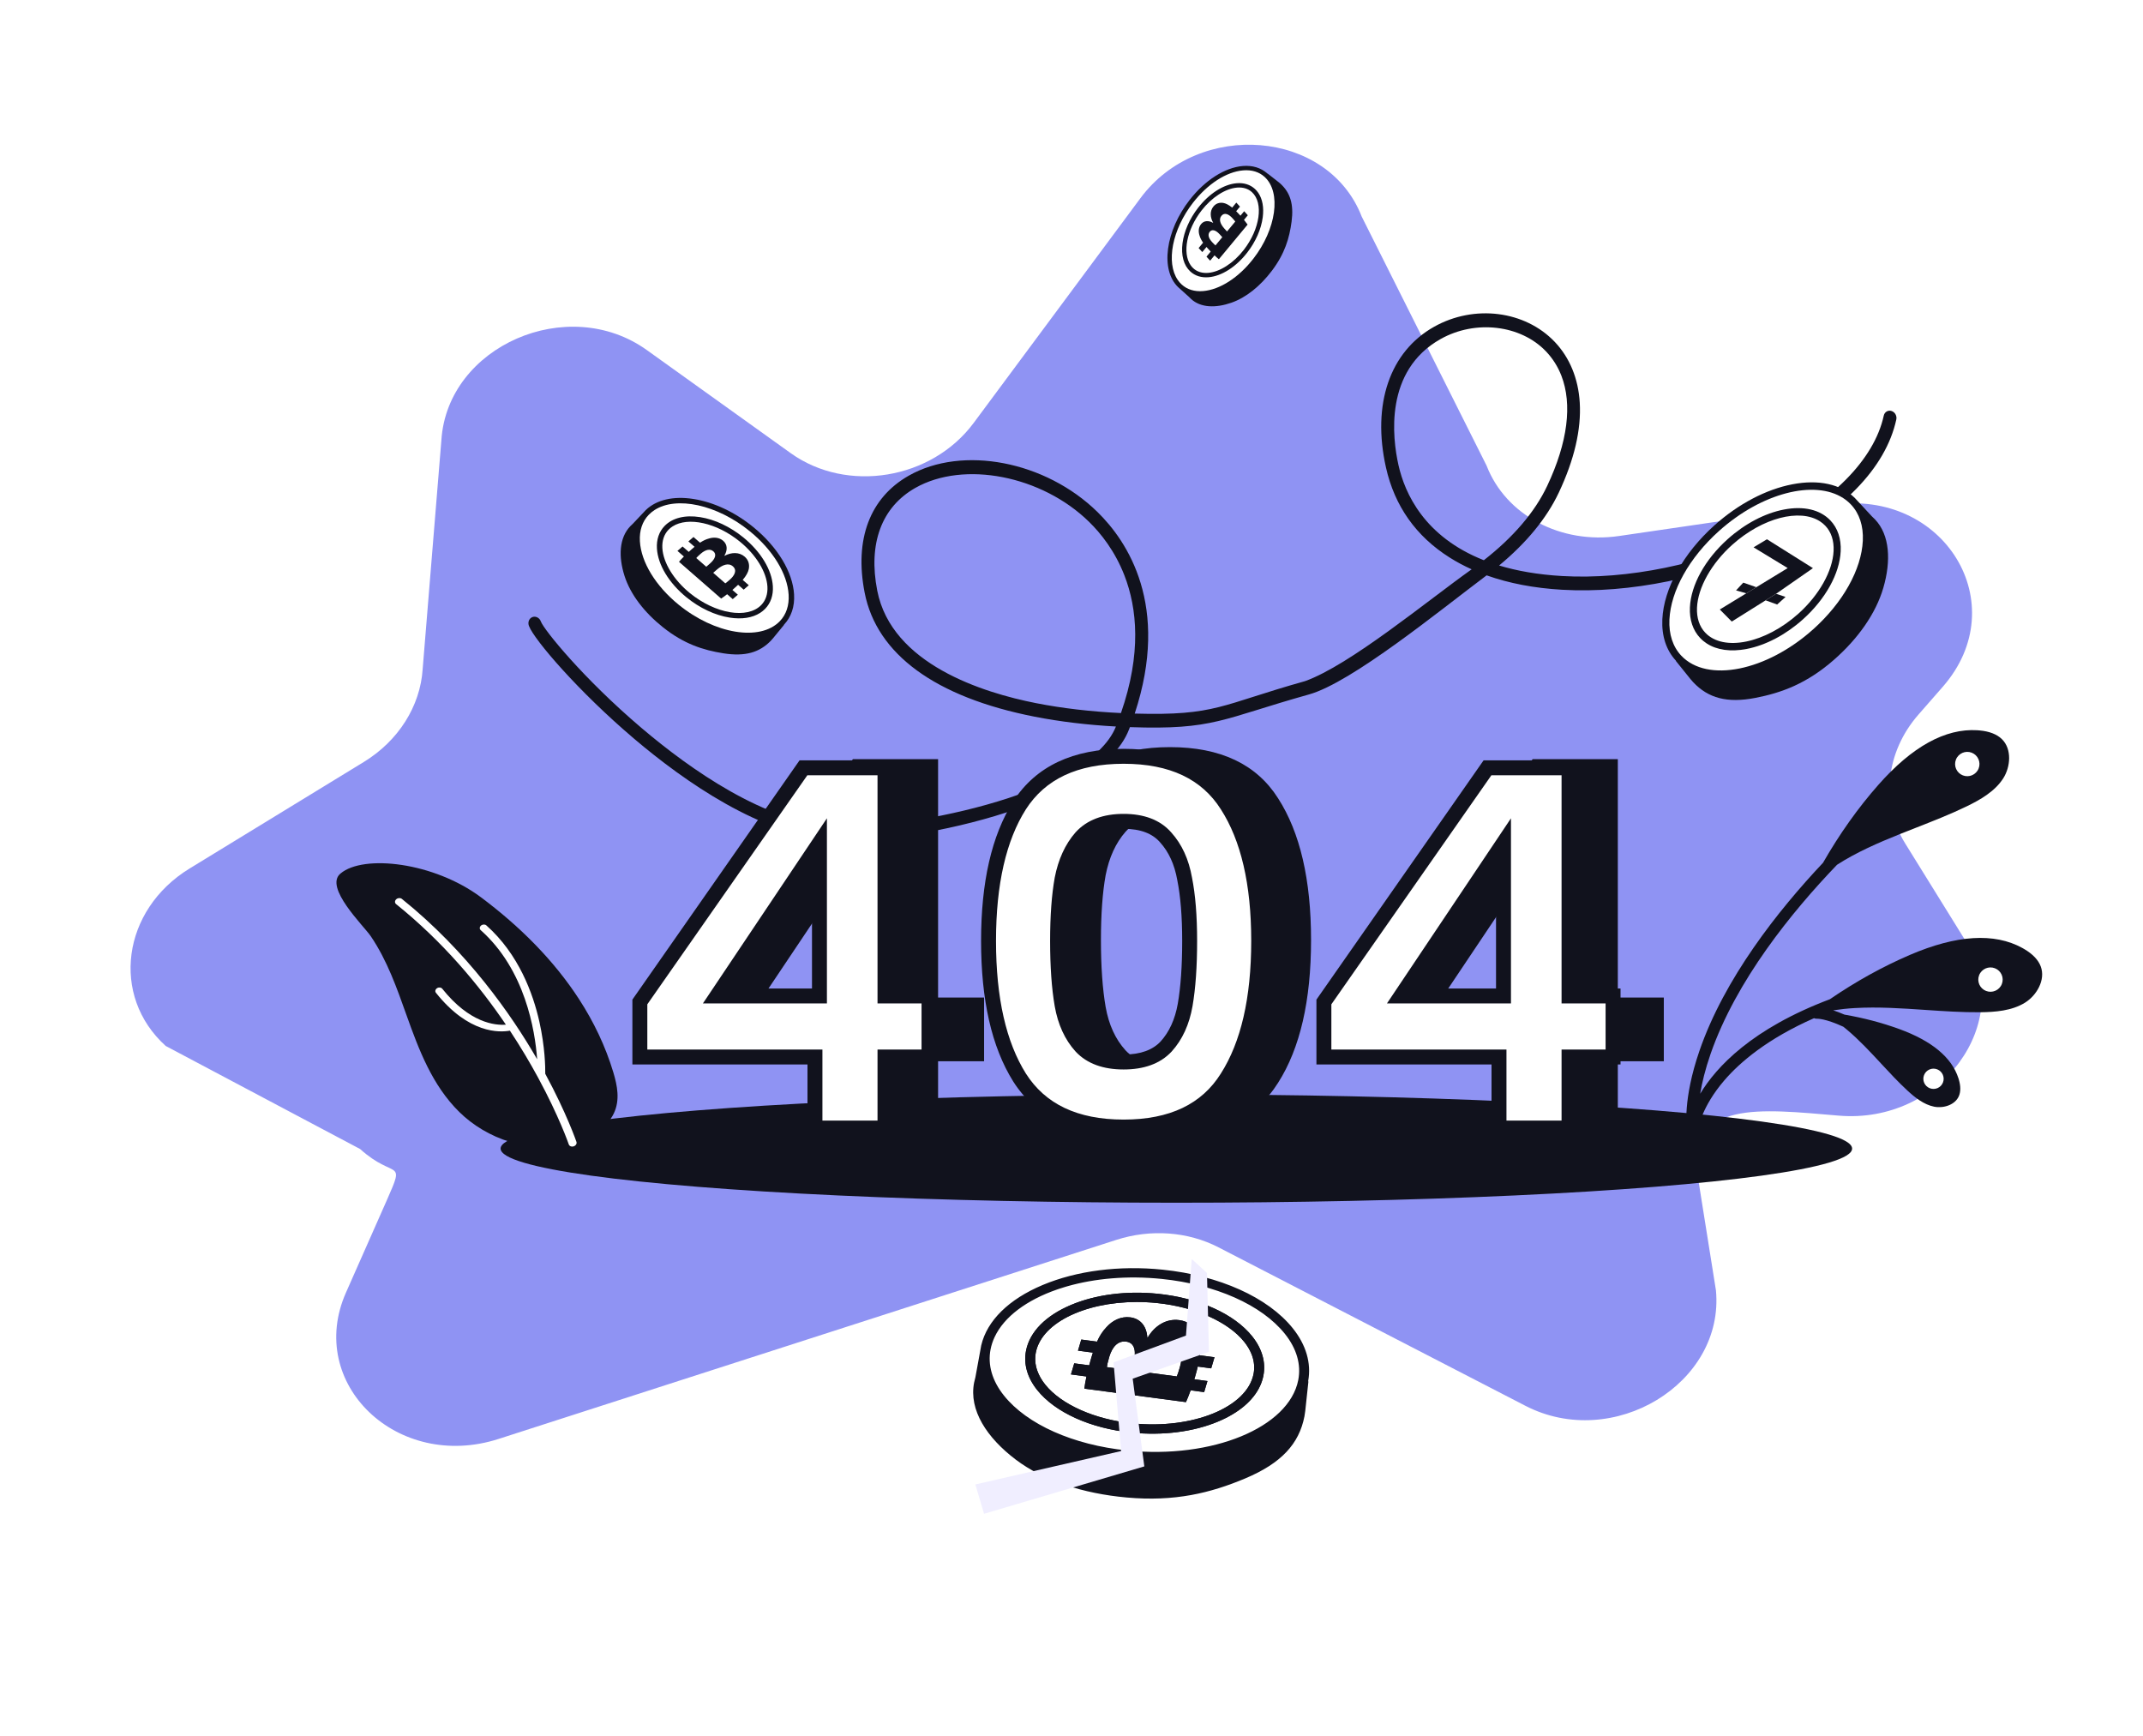 <svg width="574" height="465" viewBox="0 0 574 465" fill="none" xmlns="http://www.w3.org/2000/svg">
<path d="M118.228 117.828L113.207 179.239C112.552 189.172 106.678 198.431 97.442 204.076L50.798 232.593C32.658 243.683 29.55 266.748 44.388 280.134L96.462 307.739C105.721 316.091 108.688 309.969 103.615 321.436L92.66 346.2C81.873 370.583 106.433 394.114 133.551 385.377L298.993 332.071C308.201 329.103 318.176 329.833 326.386 334.069L408.582 376.505C432.071 388.633 461.96 370.519 459.612 345.582L454.608 314.189C452.769 294.672 471.177 296.987 492.536 298.792C519.932 301.107 539.96 273.732 526.617 252.211L510.284 225.866C503.63 215.132 505.041 201.461 513.845 191.394L520.389 183.911C539.681 161.849 520.801 130.816 490.756 135.208L433.672 143.552C418.07 145.832 403.33 138.005 398.177 124.704L364.729 57.999C355.729 34.777 321.18 31.9 305.474 53.064L260.807 113.258C249.538 128.445 226.893 132.185 211.783 121.359L173.258 93.758C152.095 78.598 119.883 92.69 118.228 117.828Z" fill="#8F93F3"/>
<ellipse cx="315.086" cy="307.617" rx="181" ry="14.5" fill="#11121D"/>
<path d="M141.693 167.676C141.68 167.64 141.667 167.607 141.656 167.573C141.311 166.604 141.75 165.568 142.638 165.258C143.527 164.948 144.528 165.472 144.869 166.45C144.874 166.463 144.88 166.476 144.885 166.49C145.738 168.682 156.11 181.613 171.803 194.946C185.159 206.293 204.924 220.093 223.231 221.391C239.354 222.533 291.351 213.512 298.9 194.575C291.245 194.154 283.922 193.279 277.104 191.941C250.565 186.73 234.827 175.244 231.595 158.728C228.796 144.433 232.994 133.304 243.413 127.394C257.833 119.213 280.035 123.486 293.958 137.121C301.962 144.959 313.485 162.154 303.934 191.112C325.758 191.731 326.953 188.754 349.555 182.424C361.586 178.118 382.198 160.998 394.178 152.476C392.102 151.541 390.143 150.492 388.296 149.328C379.282 143.644 373.539 135.523 371.226 125.191C367.435 108.256 372.26 94.168 384.132 87.508C394.886 81.474 408.477 83.186 416.45 91.576C420.436 95.771 422.75 101.391 423.137 107.834C423.569 115.008 421.678 123.118 417.517 131.942C414.266 138.833 408.836 145.406 401.533 151.454C406.296 152.894 411.874 153.895 418.406 154.273C435.901 155.288 456.332 151.099 473.056 143.07C490.511 134.688 501.995 123.115 504.563 111.313C504.775 110.338 505.701 109.78 506.629 110.066C507.556 110.352 508.137 111.374 507.924 112.352C505.086 125.39 493.26 137.498 474.625 146.445C457.443 154.695 436.437 158.997 418.429 157.951C410.924 157.517 404.156 156.222 398.189 154.089C385.679 163.485 362.086 182.774 350.614 185.987C327.243 192.533 325.165 195.537 302.646 194.741C302.568 194.947 302.49 195.152 302.41 195.358C294.302 216.34 241.111 226.335 223.211 225.064C203.975 223.699 183.528 209.469 169.76 197.772C154.942 185.186 143.157 171.437 141.693 167.676ZM301.163 154.078C298.629 147.565 294.876 142.866 291.715 139.767C279.058 127.372 258.179 123.29 245.173 130.672C236.124 135.806 232.501 145.577 234.97 158.189C238.833 177.892 263.291 185.526 277.529 188.323C284.61 189.713 292.247 190.593 300.246 190.974C305.786 175.026 304.593 162.894 301.163 154.078ZM418.208 100.603C417.265 98.18 415.899 96.009 414.106 94.124C407.333 86.998 395.195 85.565 385.875 90.795C370.757 99.277 372.937 117.225 374.575 124.546C376.28 132.165 381.526 143.765 397.446 150.04C405.31 143.896 411.092 137.179 414.416 130.129C419.927 118.452 421.189 108.264 418.208 100.603Z" fill="#11121D"/>
<path d="M182.666 284.237V268.837L228.446 203.317H251.266V267.157H263.586V284.237H251.266V304.117H231.666V284.237H182.666ZM232.926 224.317L204.226 267.157H232.926V224.317ZM275.564 251.757C275.564 235.611 278.457 222.964 284.244 213.817C290.124 204.671 299.831 200.097 313.364 200.097C326.898 200.097 336.558 204.671 342.344 213.817C348.224 222.964 351.164 235.611 351.164 251.757C351.164 267.997 348.224 280.737 342.344 289.977C336.558 299.217 326.898 303.837 313.364 303.837C299.831 303.837 290.124 299.217 284.244 289.977C278.457 280.737 275.564 267.997 275.564 251.757ZM331.844 251.757C331.844 244.851 331.378 239.064 330.444 234.397C329.604 229.637 327.831 225.764 325.124 222.777C322.511 219.791 318.591 218.297 313.364 218.297C308.138 218.297 304.171 219.791 301.464 222.777C298.851 225.764 297.077 229.637 296.144 234.397C295.304 239.064 294.884 244.851 294.884 251.757C294.884 258.851 295.304 264.824 296.144 269.677C296.984 274.437 298.757 278.311 301.464 281.297C304.171 284.191 308.138 285.637 313.364 285.637C318.591 285.637 322.558 284.191 325.264 281.297C327.971 278.311 329.744 274.437 330.584 269.677C331.424 264.824 331.844 258.851 331.844 251.757ZM364.732 284.237V268.837L410.512 203.317H433.332V267.157H445.652V284.237H433.332V304.117H413.732V284.237H364.732ZM414.992 224.317L386.292 267.157H414.992V224.317Z" fill="#11121D"/>
<path d="M171.384 283.089V268.349L215.202 205.637H237.044V266.741H248.836V283.089H237.044V302.117H218.284V283.089H171.384ZM219.49 225.737L192.02 266.741H219.49V225.737ZM264.779 252.001C264.779 236.547 267.549 224.442 273.087 215.687C278.715 206.933 288.006 202.555 300.959 202.555C313.913 202.555 323.159 206.933 328.697 215.687C334.325 224.442 337.139 236.547 337.139 252.001C337.139 267.545 334.325 279.739 328.697 288.583C323.159 297.427 313.913 301.849 300.959 301.849C288.006 301.849 278.715 297.427 273.087 288.583C267.549 279.739 264.779 267.545 264.779 252.001ZM318.647 252.001C318.647 245.391 318.201 239.852 317.307 235.385C316.503 230.829 314.806 227.122 312.215 224.263C309.714 221.405 305.962 219.975 300.959 219.975C295.957 219.975 292.16 221.405 289.569 224.263C287.068 227.122 285.371 230.829 284.477 235.385C283.673 239.852 283.271 245.391 283.271 252.001C283.271 258.791 283.673 264.508 284.477 269.153C285.281 273.709 286.979 277.417 289.569 280.275C292.16 283.045 295.957 284.429 300.959 284.429C305.962 284.429 309.759 283.045 312.349 280.275C314.94 277.417 316.637 273.709 317.441 269.153C318.245 264.508 318.647 258.791 318.647 252.001ZM354.604 283.089V268.349L398.422 205.637H420.264V266.741H432.056V283.089H420.264V302.117H401.504V283.089H354.604ZM402.71 225.737L375.24 266.741H402.71V225.737Z" fill="white"/>
<path d="M171.384 283.089H169.384V285.089H171.384V283.089ZM171.384 268.349L169.744 267.204L169.384 267.72V268.349H171.384ZM215.202 205.637V203.637H214.159L213.562 204.492L215.202 205.637ZM237.044 205.637H239.044V203.637H237.044V205.637ZM237.044 266.741H235.044V268.741H237.044V266.741ZM248.836 266.741H250.836V264.741H248.836V266.741ZM248.836 283.089V285.089H250.836V283.089H248.836ZM237.044 283.089V281.089H235.044V283.089H237.044ZM237.044 302.117V304.117H239.044V302.117H237.044ZM218.284 302.117H216.284V304.117H218.284V302.117ZM218.284 283.089H220.284V281.089H218.284V283.089ZM219.49 225.737H221.49V219.158L217.828 224.624L219.49 225.737ZM192.02 266.741L190.358 265.628L188.272 268.741H192.02V266.741ZM219.49 266.741V268.741H221.49V266.741H219.49ZM173.384 283.089V268.349H169.384V283.089H173.384ZM173.023 269.495L216.841 206.783L213.562 204.492L169.744 267.204L173.023 269.495ZM215.202 207.637H237.044V203.637H215.202V207.637ZM235.044 205.637V266.741H239.044V205.637H235.044ZM237.044 268.741H248.836V264.741H237.044V268.741ZM246.836 266.741V283.089H250.836V266.741H246.836ZM248.836 281.089H237.044V285.089H248.836V281.089ZM235.044 283.089V302.117H239.044V283.089H235.044ZM237.044 300.117H218.284V304.117H237.044V300.117ZM220.284 302.117V283.089H216.284V302.117H220.284ZM218.284 281.089H171.384V285.089H218.284V281.089ZM217.828 224.624L190.358 265.628L193.681 267.854L221.151 226.85L217.828 224.624ZM192.02 268.741H219.49V264.741H192.02V268.741ZM221.49 266.741V225.737H217.49V266.741H221.49ZM273.087 215.687L271.405 214.606L271.401 214.612L271.397 214.618L273.087 215.687ZM328.697 215.687L327.007 216.756L327.011 216.763L327.015 216.769L328.697 215.687ZM328.697 288.583L327.01 287.509L327.006 287.516L327.002 287.522L328.697 288.583ZM273.087 288.583L271.392 289.645L271.396 289.651L271.4 289.657L273.087 288.583ZM317.307 235.385L315.338 235.733L315.342 235.755L315.346 235.777L317.307 235.385ZM312.215 224.263L310.71 225.58L310.722 225.593L310.733 225.606L312.215 224.263ZM289.569 224.263L288.087 222.92L288.076 222.933L288.064 222.946L289.569 224.263ZM284.477 235.385L282.515 235L282.512 235.016L282.509 235.031L284.477 235.385ZM284.477 269.153L282.507 269.494L282.508 269.501L284.477 269.153ZM289.569 280.275L288.087 281.618L288.098 281.63L288.109 281.642L289.569 280.275ZM312.349 280.275L313.81 281.642L313.821 281.63L313.831 281.618L312.349 280.275ZM317.441 269.153L319.411 269.501L319.412 269.494L317.441 269.153ZM266.779 252.001C266.779 236.751 269.518 225.07 274.778 216.756L271.397 214.618C265.58 223.813 262.779 236.342 262.779 252.001H266.779ZM274.77 216.769C279.937 208.73 288.496 204.555 300.959 204.555V200.555C287.516 200.555 277.493 205.135 271.405 214.606L274.77 216.769ZM300.959 204.555C313.424 204.555 321.929 208.73 327.007 216.756L330.388 214.618C324.388 205.135 314.402 200.555 300.959 200.555V204.555ZM327.015 216.769C332.358 225.08 335.139 236.755 335.139 252.001H339.139C339.139 236.338 336.293 223.804 330.38 214.606L327.015 216.769ZM335.139 252.001C335.139 267.337 332.358 279.106 327.01 287.509L330.385 289.657C336.293 280.372 339.139 267.753 339.139 252.001H335.139ZM327.002 287.522C321.92 295.636 313.415 299.849 300.959 299.849V303.849C314.411 303.849 324.397 299.218 330.392 289.645L327.002 287.522ZM300.959 299.849C288.505 299.849 279.946 295.636 274.775 287.509L271.4 289.657C277.485 299.218 287.507 303.849 300.959 303.849V299.849ZM274.782 287.522C269.518 279.115 266.779 267.342 266.779 252.001H262.779C262.779 267.749 265.579 280.363 271.392 289.645L274.782 287.522ZM320.647 252.001C320.647 245.312 320.196 239.632 319.269 234.993L315.346 235.777C316.205 240.071 316.647 245.469 316.647 252.001H320.647ZM319.277 235.038C318.421 230.185 316.588 226.109 313.697 222.92L310.733 225.606C313.025 228.134 314.586 231.473 315.338 235.733L319.277 235.038ZM313.721 222.946C310.728 219.526 306.345 217.975 300.959 217.975V221.975C305.579 221.975 308.7 223.283 310.71 225.58L313.721 222.946ZM300.959 217.975C295.57 217.975 291.162 219.528 288.087 222.92L291.051 225.606C293.158 223.282 296.344 221.975 300.959 221.975V217.975ZM288.064 222.946C285.285 226.123 283.461 230.175 282.515 235L286.44 235.77C287.281 231.483 288.852 228.121 291.075 225.58L288.064 222.946ZM282.509 235.031C281.677 239.654 281.271 245.32 281.271 252.001H285.271C285.271 245.461 285.67 240.05 286.446 235.739L282.509 235.031ZM281.271 252.001C281.271 258.86 281.677 264.699 282.507 269.494L286.448 268.812C285.67 264.317 285.271 258.721 285.271 252.001H281.271ZM282.508 269.501C283.364 274.353 285.197 278.429 288.087 281.618L291.051 278.932C288.76 276.404 287.199 273.065 286.447 268.806L282.508 269.501ZM288.109 281.642C291.188 284.933 295.588 286.429 300.959 286.429V282.429C296.325 282.429 293.132 281.156 291.03 278.909L288.109 281.642ZM300.959 286.429C306.33 286.429 310.731 284.933 313.81 281.642L310.889 278.909C308.787 281.156 305.594 282.429 300.959 282.429V286.429ZM313.831 281.618C316.722 278.429 318.555 274.353 319.411 269.501L315.472 268.806C314.72 273.065 313.159 276.404 310.867 278.932L313.831 281.618ZM319.412 269.494C320.242 264.699 320.647 258.86 320.647 252.001H316.647C316.647 258.721 316.249 264.317 315.471 268.812L319.412 269.494ZM354.604 283.089H352.604V285.089H354.604V283.089ZM354.604 268.349L352.965 267.204L352.604 267.72V268.349H354.604ZM398.422 205.637V203.637H397.38L396.783 204.492L398.422 205.637ZM420.264 205.637H422.264V203.637H420.264V205.637ZM420.264 266.741H418.264V268.741H420.264V266.741ZM432.056 266.741H434.056V264.741H432.056V266.741ZM432.056 283.089V285.089H434.056V283.089H432.056ZM420.264 283.089V281.089H418.264V283.089H420.264ZM420.264 302.117V304.117H422.264V302.117H420.264ZM401.504 302.117H399.504V304.117H401.504V302.117ZM401.504 283.089H403.504V281.089H401.504V283.089ZM402.71 225.737H404.71V219.158L401.049 224.624L402.71 225.737ZM375.24 266.741L373.579 265.628L371.493 268.741H375.24V266.741ZM402.71 266.741V268.741H404.71V266.741H402.71ZM356.604 283.089V268.349H352.604V283.089H356.604ZM356.244 269.495L400.062 206.783L396.783 204.492L352.965 267.204L356.244 269.495ZM398.422 207.637H420.264V203.637H398.422V207.637ZM418.264 205.637V266.741H422.264V205.637H418.264ZM420.264 268.741H432.056V264.741H420.264V268.741ZM430.056 266.741V283.089H434.056V266.741H430.056ZM432.056 281.089H420.264V285.089H432.056V281.089ZM418.264 283.089V302.117H422.264V283.089H418.264ZM420.264 300.117H401.504V304.117H420.264V300.117ZM403.504 302.117V283.089H399.504V302.117H403.504ZM401.504 281.089H354.604V285.089H401.504V281.089ZM401.049 224.624L373.579 265.628L376.902 267.854L404.372 226.85L401.049 224.624ZM375.24 268.741H402.71V264.741H375.24V268.741ZM404.71 266.741V225.737H400.71V266.741H404.71Z" fill="#11121D"/>
<path d="M459.221 140.686C465.595 134.969 473.005 131.07 480.085 129.705C487.102 128.352 493.009 129.644 496.784 133.337L496.786 133.338L501.38 138.291C501.666 138.547 501.942 138.813 502.208 139.093C506.222 143.318 506.54 150.251 504.445 157.444C502.452 164.289 497.677 171.071 491.168 176.758C484.007 183.013 477.32 185.534 470.139 186.917C462.592 188.371 457.564 186.968 453.55 182.744C453.285 182.464 453.034 182.176 452.794 181.878L448.942 177.095C448.918 177.039 448.896 176.982 448.874 176.925C446.3 174.141 445.048 170.321 445.255 165.863C445.64 157.597 450.86 148.185 459.221 140.686ZM488.469 131.443C488.306 131.415 488.143 131.388 487.977 131.364C488.142 131.387 488.306 131.415 488.469 131.443ZM487.553 131.312C487.387 131.292 487.22 131.273 487.051 131.259C487.219 131.272 487.386 131.291 487.553 131.312ZM491.105 132.13C490.937 132.07 490.77 132.009 490.599 131.954C490.77 132.009 490.937 132.069 491.105 132.13ZM490.238 131.847C490.077 131.8 489.916 131.753 489.753 131.711C489.917 131.754 490.077 131.802 490.238 131.847ZM489.364 131.621C489.203 131.585 489.042 131.547 488.878 131.515C489.042 131.547 489.202 131.584 489.364 131.621ZM486.612 131.224C486.443 131.213 486.273 131.203 486.102 131.196C486.274 131.202 486.444 131.212 486.612 131.224ZM485.652 131.182C485.479 131.178 485.304 131.177 485.13 131.178C485.304 131.177 485.479 131.179 485.652 131.182ZM447.241 168.624C447.244 168.649 447.246 168.674 447.249 168.699C447.246 168.676 447.244 168.65 447.241 168.624ZM467.995 136.611C467.791 136.734 467.588 136.858 467.385 136.984C467.589 136.859 467.792 136.734 467.995 136.611ZM460.439 142.207C460.785 141.897 461.134 141.594 461.484 141.296C461.133 141.593 460.785 141.897 460.439 142.207ZM462.972 140.085C463.186 139.916 463.4 139.747 463.615 139.583C463.4 139.746 463.186 139.916 462.972 140.085ZM464.075 139.24C464.282 139.086 464.49 138.932 464.698 138.783C464.49 138.932 464.282 139.087 464.075 139.24ZM469.61 135.684C469.814 135.573 470.017 135.464 470.22 135.358C470.017 135.465 469.813 135.574 469.61 135.684ZM471.838 134.546C472.045 134.447 472.252 134.353 472.459 134.259C472.253 134.353 472.046 134.447 471.838 134.546ZM474.061 133.569C474.279 133.48 474.497 133.398 474.715 133.315C474.497 133.396 474.279 133.48 474.061 133.569ZM475.166 133.141C475.403 133.053 475.64 132.972 475.877 132.891C475.641 132.971 475.404 133.053 475.166 133.141ZM476.266 132.754C476.593 132.645 476.921 132.541 477.248 132.444C476.922 132.542 476.595 132.645 476.266 132.754ZM477.359 132.409C477.72 132.301 478.08 132.201 478.438 132.108C478.08 132.202 477.72 132.301 477.359 132.409ZM484.672 131.184C484.495 131.189 484.316 131.196 484.136 131.204C484.315 131.197 484.494 131.189 484.672 131.184ZM483.671 131.231C483.488 131.243 483.305 131.259 483.121 131.275C483.306 131.26 483.489 131.243 483.671 131.231ZM482.654 131.32C482.465 131.341 482.276 131.365 482.087 131.391C482.277 131.366 482.466 131.342 482.654 131.32ZM481.621 131.453C481.426 131.482 481.229 131.516 481.032 131.55C481.228 131.516 481.425 131.482 481.621 131.453ZM479.511 131.847C479.279 131.899 479.045 131.958 478.813 132.016C479.047 131.958 479.28 131.9 479.511 131.847ZM491.415 132.241C491.633 132.325 491.845 132.418 492.056 132.512C491.845 132.419 491.633 132.325 491.415 132.241ZM447.569 170.442C447.561 170.409 447.553 170.377 447.544 170.344C447.552 170.376 447.561 170.409 447.569 170.442ZM447.14 167.031C447.139 166.95 447.137 166.87 447.137 166.787C447.138 166.869 447.139 166.95 447.14 167.031Z" fill="#11121D"/>
<path d="M447.155 165.928C447.514 158.213 452.48 149.345 460.439 142.207C471.852 131.972 486.024 128.42 493.711 133.408C494.46 133.894 495.147 134.46 495.764 135.11C498.036 137.502 499.139 140.854 498.955 144.807C498.596 152.522 493.63 161.39 485.671 168.528C473.147 179.76 457.303 182.947 450.346 175.625C448.075 173.234 446.971 169.88 447.155 165.928Z" fill="white"/>
<path d="M454.542 162.713C454.791 157.343 458.403 150.909 463.965 145.919C472.055 138.664 482.075 136.123 487.484 139.632C488.007 139.972 488.486 140.367 488.916 140.819C490.491 142.476 491.254 144.805 491.126 147.556C490.876 152.926 487.265 159.361 481.703 164.35C472.831 172.306 461.64 174.596 456.751 169.448C455.178 167.794 454.414 165.464 454.542 162.713Z" fill="white"/>
<path d="M462.748 144.399C467.352 140.27 472.709 137.451 477.828 136.465C483.098 135.45 487.517 136.487 490.272 139.387C492.229 141.447 493.182 144.295 493.027 147.622C492.747 153.624 488.969 160.448 482.92 165.872C478.316 170.001 472.959 172.82 467.84 173.806C463.577 174.627 459.87 174.106 457.151 172.34C456.509 171.924 455.922 171.439 455.396 170.884C453.439 168.824 452.486 165.976 452.641 162.649C452.921 156.646 456.7 149.823 462.748 144.399ZM481.704 164.351C487.266 159.362 490.877 152.927 491.127 147.557C491.255 144.806 490.491 142.477 488.917 140.82C488.486 140.367 488.008 139.972 487.485 139.633C482.077 136.123 472.056 138.664 463.966 145.92C458.403 150.909 454.792 157.344 454.542 162.714C454.414 165.464 455.179 167.794 456.752 169.451C461.641 174.597 472.832 172.307 481.704 164.351Z" fill="#11121D"/>
<path d="M485.594 152.164L475.721 159.027L472.92 160.783L463.852 166.468L460.647 163.235L467.749 158.903L470.435 157.265L478.83 152.144L469.69 146.589L473.279 144.427L485.594 152.164Z" fill="#11121D"/>
<path d="M466.936 156.043L464.997 158.124L467.749 158.903L470.435 157.265L466.936 156.043Z" fill="#11121D"/>
<path d="M476.003 161.904L478.256 159.873L475.721 159.027L472.92 160.783L476.003 161.904Z" fill="#11121D"/>
<g filter="url(#filter0_f_1440_12228)">
<path d="M318.619 53.572C315.48 57.614 313.436 62.256 312.86 66.643C312.29 70.992 313.229 74.603 315.502 76.853L315.503 76.854L318.539 79.582C318.697 79.753 318.861 79.917 319.032 80.075C321.625 82.461 325.682 82.516 329.816 81.079C333.75 79.712 337.56 76.634 340.677 72.51C344.105 67.973 345.367 63.804 345.95 59.354C346.563 54.677 345.587 51.61 342.995 49.224C342.824 49.066 342.648 48.917 342.467 48.776L339.554 46.502C339.52 46.488 339.486 46.475 339.453 46.463C337.747 44.935 335.477 44.241 332.881 44.46C328.067 44.865 322.736 48.271 318.619 53.572ZM314.137 71.771C314.116 71.671 314.095 71.571 314.076 71.469C314.094 71.571 314.116 71.671 314.137 71.771ZM314.032 71.209C314.015 71.108 313.999 71.005 313.985 70.901C313.998 71.005 314.015 71.107 314.032 71.209ZM314.621 73.38C314.58 73.278 314.539 73.177 314.502 73.072C314.539 73.177 314.58 73.278 314.621 73.38ZM314.428 72.852C314.396 72.754 314.363 72.656 314.334 72.556C314.364 72.656 314.397 72.754 314.428 72.852ZM314.269 72.318C314.243 72.22 314.216 72.122 314.192 72.022C314.216 72.122 314.242 72.22 314.269 72.318ZM313.951 70.632C313.939 70.528 313.928 70.423 313.919 70.318C313.928 70.424 313.939 70.528 313.951 70.632ZM313.897 70.042C313.889 69.936 313.883 69.828 313.878 69.721C313.883 69.828 313.889 69.935 313.897 70.042ZM334.555 45.627C334.57 45.628 334.584 45.629 334.599 45.63C334.585 45.628 334.57 45.627 334.555 45.627ZM316.514 59.058C316.58 58.93 316.646 58.803 316.713 58.675C316.646 58.803 316.58 58.931 316.514 59.058ZM319.545 54.291C319.375 54.511 319.209 54.732 319.046 54.954C319.208 54.731 319.375 54.511 319.545 54.291ZM318.385 55.894C318.293 56.03 318.202 56.165 318.112 56.301C318.201 56.165 318.293 56.03 318.385 55.894ZM317.927 56.591C317.843 56.721 317.76 56.852 317.679 56.984C317.76 56.852 317.844 56.722 317.927 56.591ZM316.024 60.072C315.965 60.199 315.908 60.326 315.852 60.454C315.908 60.327 315.965 60.199 316.024 60.072ZM315.429 61.467C315.378 61.596 315.329 61.725 315.281 61.855C315.329 61.726 315.377 61.597 315.429 61.467ZM314.928 62.855C314.883 62.992 314.842 63.128 314.8 63.264C314.841 63.128 314.883 62.992 314.928 62.855ZM314.713 63.545C314.669 63.693 314.629 63.84 314.589 63.988C314.628 63.84 314.668 63.693 314.713 63.545ZM314.521 64.23C314.468 64.434 314.417 64.638 314.371 64.841C314.418 64.638 314.468 64.435 314.521 64.23ZM314.354 64.91C314.302 65.135 314.255 65.358 314.212 65.581C314.255 65.358 314.302 65.134 314.354 64.91ZM313.867 69.438C313.864 69.329 313.863 69.219 313.862 69.108C313.863 69.218 313.865 69.328 313.867 69.438ZM313.863 68.82C313.865 68.708 313.868 68.595 313.872 68.481C313.869 68.595 313.865 68.709 313.863 68.82ZM313.884 68.193C313.89 68.076 313.898 67.959 313.907 67.842C313.899 67.959 313.89 68.077 313.884 68.193ZM313.929 67.554C313.94 67.433 313.953 67.311 313.967 67.189C313.954 67.311 313.94 67.433 313.929 67.554ZM314.093 66.246C314.116 66.102 314.143 65.957 314.17 65.814C314.143 65.958 314.116 66.103 314.093 66.246ZM314.695 73.569C314.751 73.701 314.812 73.83 314.874 73.958C314.812 73.83 314.751 73.701 314.695 73.569ZM335.627 45.791C335.607 45.787 335.588 45.782 335.569 45.778C335.588 45.782 335.607 45.787 335.627 45.791ZM333.622 45.597C333.574 45.598 333.528 45.598 333.48 45.6C333.527 45.599 333.574 45.598 333.622 45.597Z" fill="#11121D"/>
<path d="M332.979 45.629C328.486 46.007 323.464 49.245 319.546 54.292C313.927 61.528 312.296 70.327 315.449 74.959C315.756 75.41 316.108 75.822 316.507 76.189C317.974 77.539 319.965 78.15 322.267 77.956C326.76 77.578 331.782 74.339 335.701 69.293C341.866 61.352 343.232 51.531 338.74 47.396C337.273 46.047 335.281 45.435 332.979 45.629Z" fill="white"/>
<path d="M331.333 50.241C328.206 50.504 324.562 52.859 321.823 56.386C317.84 61.515 316.67 67.737 318.888 70.996C319.102 71.311 319.348 71.598 319.625 71.854C320.642 72.79 322.025 73.212 323.628 73.077C326.755 72.814 330.398 70.459 333.137 66.933C337.505 61.308 338.492 54.37 335.334 51.465C334.319 50.53 332.935 50.106 331.333 50.241Z" fill="white"/>
<path d="M320.897 55.667C318.63 58.587 317.152 61.943 316.736 65.115C316.309 68.381 317.052 71.081 318.831 72.718C320.095 73.882 321.788 74.41 323.725 74.247C327.22 73.953 331.086 71.487 334.063 67.652C336.33 64.733 337.808 61.377 338.224 58.204C338.57 55.562 338.15 53.291 337.035 51.652C336.771 51.266 336.47 50.914 336.129 50.601C334.865 49.438 333.173 48.909 331.236 49.072C327.74 49.367 323.875 51.833 320.897 55.667ZM333.138 66.934C330.399 70.46 326.755 72.815 323.628 73.079C322.026 73.213 320.642 72.79 319.626 71.855C319.347 71.599 319.102 71.312 318.888 70.997C316.67 67.739 317.84 61.516 321.823 56.387C324.562 52.859 328.206 50.505 331.333 50.242C332.935 50.107 334.318 50.53 335.335 51.465C338.492 54.371 337.505 61.309 333.138 66.934Z" fill="#11121D"/>
<path d="M324.94 59.649L324.917 59.678C323.544 58.92 322.41 59.174 321.713 60.015C321.004 60.87 320.937 62.03 321.294 63.092C321.485 63.742 321.787 64.342 322.245 64.994L321.052 66.432L322.032 67.509L323.161 66.149C323.297 66.306 323.442 66.469 323.595 66.638C323.82 66.885 324.052 67.132 324.285 67.373L323.152 68.739L324.131 69.815L325.309 68.396C325.767 68.834 326.178 69.198 326.473 69.425L334.171 60.147C333.942 59.821 333.62 59.392 333.202 58.881L334.226 57.646L333.248 56.57L332.251 57.771C332.174 57.684 332.095 57.597 332.014 57.508C331.699 57.162 331.399 56.85 331.11 56.567L332.128 55.34L331.148 54.263L330.037 55.602C329.117 54.86 328.336 54.468 327.652 54.349C326.677 54.19 325.734 54.439 325.024 55.294C324.012 56.513 324.123 58.188 324.94 59.649ZM325.566 65.723C325.364 65.555 325.079 65.294 324.625 64.795C323.673 63.749 323.449 62.78 324.043 62.065C324.624 61.365 325.6 61.553 326.703 62.765L327.392 63.522L325.566 65.723ZM330.078 58.41C330.437 58.804 330.685 59.077 330.868 59.332L328.659 61.995L327.942 61.208C326.895 60.057 326.368 58.754 327.159 57.801C327.985 56.805 329.127 57.365 330.078 58.41Z" fill="#11121D"/>
</g>
<path d="M201.805 141.192C196.879 137.168 191.174 134.485 185.74 133.635C180.354 132.793 175.839 133.849 172.974 136.605L172.972 136.606L169.489 140.294C169.272 140.486 169.063 140.684 168.861 140.893C165.817 144.04 165.625 149.081 167.283 154.261C168.861 159.191 172.569 164.02 177.598 168.018C183.13 172.417 188.272 174.113 193.783 174.975C199.576 175.88 203.417 174.761 206.46 171.614C206.662 171.405 206.852 171.191 207.033 170.97L209.949 167.421C209.967 167.379 209.983 167.338 210 167.296C211.951 165.223 212.882 162.425 212.69 159.192C212.335 153.198 208.265 146.469 201.805 141.192ZM179.33 135.065C179.455 135.041 179.579 135.018 179.706 134.998C179.58 135.018 179.455 135.041 179.33 135.065ZM180.031 134.951C180.158 134.933 180.285 134.916 180.415 134.902C180.286 134.916 180.158 134.933 180.031 134.951ZM177.315 135.616C177.443 135.569 177.571 135.521 177.702 135.478C177.571 135.521 177.444 135.569 177.315 135.616ZM177.978 135.394C178.101 135.356 178.223 135.318 178.348 135.285C178.223 135.319 178.101 135.357 177.978 135.394ZM178.646 135.212C178.769 135.182 178.891 135.152 179.017 135.125C178.891 135.152 178.769 135.182 178.646 135.212ZM180.75 134.869C180.88 134.857 181.011 134.847 181.142 134.838C181.01 134.846 180.88 134.856 180.75 134.869ZM181.486 134.819C181.618 134.813 181.752 134.809 181.886 134.805C181.752 134.809 181.619 134.813 181.486 134.819ZM211.189 161.236C211.187 161.255 211.186 161.273 211.184 161.291C211.186 161.274 211.188 161.255 211.189 161.236ZM195.053 138.408C195.21 138.493 195.366 138.579 195.523 138.667C195.366 138.58 195.209 138.493 195.053 138.408ZM200.883 142.32C200.616 142.102 200.346 141.889 200.076 141.679C200.347 141.888 200.616 142.102 200.883 142.32ZM198.927 140.83C198.762 140.712 198.596 140.593 198.43 140.478C198.597 140.593 198.762 140.712 198.927 140.83ZM198.075 140.239C197.916 140.131 197.756 140.023 197.595 139.919C197.756 140.023 197.916 140.132 198.075 140.239ZM193.809 137.768C193.652 137.691 193.496 137.616 193.339 137.543C193.495 137.616 193.653 137.691 193.809 137.768ZM192.094 136.985C191.935 136.918 191.775 136.854 191.616 136.79C191.775 136.853 191.934 136.918 192.094 136.985ZM190.383 136.32C190.215 136.26 190.048 136.205 189.88 136.149C190.048 136.204 190.215 136.26 190.383 136.32ZM189.534 136.032C189.351 135.973 189.169 135.919 188.987 135.864C189.169 135.918 189.351 135.972 189.534 136.032ZM188.688 135.773C188.436 135.7 188.185 135.632 187.934 135.567C188.184 135.632 188.435 135.7 188.688 135.773ZM187.848 135.544C187.57 135.473 187.295 135.408 187.019 135.347C187.294 135.408 187.571 135.473 187.848 135.544ZM182.237 134.801C182.372 134.8 182.51 134.802 182.648 134.805C182.51 134.803 182.373 134.801 182.237 134.801ZM183.004 134.815C183.144 134.82 183.285 134.828 183.426 134.836C183.284 134.828 183.143 134.82 183.004 134.815ZM183.784 134.86C183.928 134.871 184.074 134.885 184.219 134.899C184.073 134.885 183.928 134.871 183.784 134.86ZM184.576 134.935C184.725 134.953 184.877 134.973 185.028 134.994C184.878 134.973 184.727 134.952 184.576 134.935ZM186.196 135.179C186.374 135.213 186.553 135.25 186.731 135.288C186.552 135.25 186.373 135.213 186.196 135.179ZM177.079 135.703C176.913 135.768 176.751 135.84 176.59 135.913C176.75 135.84 176.913 135.768 177.079 135.703ZM210.952 162.563C210.958 162.539 210.964 162.516 210.97 162.491C210.964 162.515 210.958 162.539 210.952 162.563ZM211.255 160.078C211.255 160.019 211.256 159.961 211.256 159.901C211.256 159.96 211.255 160.019 211.255 160.078Z" fill="#11121D"/>
<path d="M211.236 159.276C210.904 153.682 207.034 147.342 200.884 142.319C192.064 135.116 181.181 132.82 175.329 136.595C174.759 136.963 174.237 137.387 173.769 137.872C172.046 139.653 171.226 142.109 171.396 144.975C171.729 150.57 175.599 156.909 181.749 161.932C191.426 169.837 203.588 171.835 208.863 166.38C210.585 164.598 211.406 162.142 211.236 159.276Z" fill="white"/>
<path d="M205.553 157.091C205.322 153.197 202.508 148.597 198.209 145.086C191.958 139.98 184.263 138.335 180.145 140.991C179.747 141.248 179.383 141.544 179.057 141.881C177.863 143.115 177.296 144.822 177.414 146.816C177.645 150.71 180.459 155.31 184.757 158.821C191.612 164.421 200.203 165.86 203.91 162.025C205.102 160.792 205.671 159.086 205.553 157.091Z" fill="white"/>
<path d="M199.13 143.957C195.572 141.051 191.448 139.111 187.518 138.498C183.474 137.866 180.096 138.707 178.007 140.867C176.523 142.402 175.814 144.489 175.957 146.901C176.216 151.253 179.161 156.132 183.835 159.949C187.393 162.855 191.518 164.795 195.447 165.409C198.719 165.92 201.554 165.467 203.624 164.131C204.113 163.816 204.559 163.452 204.958 163.039C206.442 161.504 207.151 159.418 207.008 157.005C206.749 152.653 203.803 147.775 199.13 143.957ZM184.756 158.821C180.458 155.309 177.644 150.71 177.413 146.816C177.294 144.821 177.862 143.115 179.055 141.881C179.382 141.543 179.746 141.247 180.144 140.99C184.261 138.334 191.957 139.979 198.208 145.086C202.507 148.596 205.321 153.197 205.552 157.09C205.67 159.084 205.102 160.791 203.909 162.026C200.202 165.859 191.611 164.42 184.756 158.821Z" fill="#11121D"/>
<path d="M194.061 148.859L194.026 148.829C195.011 147.147 194.729 145.73 193.705 144.838C192.665 143.93 191.226 143.812 189.895 144.223C189.082 144.44 188.327 144.797 187.502 145.346L185.752 143.82L184.384 145.005L186.04 146.449C185.84 146.613 185.633 146.788 185.419 146.973C185.104 147.246 184.79 147.526 184.484 147.808L182.821 146.359L181.454 147.542L183.182 149.048C182.623 149.605 182.158 150.104 181.867 150.464L193.16 160.313C193.572 160.039 194.114 159.652 194.762 159.148L196.265 160.459L197.632 159.276L196.171 158.001C196.281 157.907 196.392 157.813 196.505 157.714C196.944 157.334 197.341 156.97 197.702 156.62L199.195 157.922L200.563 156.737L198.933 155.316C199.884 154.195 200.396 153.238 200.564 152.391C200.791 151.185 200.511 150.005 199.471 149.097C197.987 147.801 195.901 147.889 194.061 148.859ZM186.495 149.451C186.71 149.204 187.042 148.858 187.677 148.309C189.005 147.159 190.216 146.91 191.087 147.67C191.939 148.413 191.676 149.621 190.136 150.954L189.174 151.787L186.495 149.451ZM195.443 155.282C194.943 155.715 194.596 156.015 194.274 156.235L191.032 153.408L192.033 152.542C193.494 151.276 195.13 150.661 196.29 151.673C197.502 152.729 196.771 154.132 195.443 155.282Z" fill="#11121D"/>
<path d="M155.129 267.646C159.068 273.73 162.192 280.252 164.281 287.206C165.342 290.732 166.119 294.605 164.412 298.19C162.547 302.105 158.013 304.862 153.38 306.161C142.062 309.336 130.235 304.936 123 297.793C115.765 290.651 112.208 281.194 108.904 271.939C106.303 264.653 103.73 257.25 99.309 250.734C97.413 247.941 86.72 237.625 91.207 233.948C97.335 228.762 116.219 230.886 128.862 240.34C139.275 248.126 148.395 257.244 155.129 267.646Z" fill="#11121D"/>
<path d="M106.127 240.849C106.551 240.46 107.227 240.411 107.635 240.739C125.205 254.851 136.981 271.786 143.767 283.509C143.804 283.574 143.84 283.636 143.877 283.699C143.301 275.886 140.64 259.69 128.755 249.113C128.388 248.786 128.43 248.236 128.847 247.884C129.266 247.532 129.902 247.511 130.268 247.837C138.956 255.568 142.78 266.107 144.458 273.587C145.993 280.431 146.067 285.906 146.047 287.583C151.794 298.191 154.373 305.732 154.401 305.818C154.561 306.29 154.231 306.826 153.664 307.014C153.659 307.015 153.654 307.017 153.649 307.018C153.088 307.196 152.508 306.965 152.349 306.497C152.294 306.333 149.779 299.053 144.162 288.678C144.128 288.629 144.099 288.577 144.077 288.522C142.005 284.705 139.515 280.476 136.576 276.031C133.852 276.535 125.552 276.922 116.759 265.884C116.46 265.507 116.597 264.961 117.066 264.662C117.534 264.362 118.158 264.426 118.457 264.802C125.793 274.011 132.623 274.656 135.503 274.427C128.344 263.868 118.682 252.252 106.101 242.147C105.691 241.819 105.704 241.238 106.127 240.849Z" fill="white"/>
<path d="M488.287 231.079C492.735 223.326 497.649 216.402 503.154 210.158C512.157 199.952 521.049 195.05 529.601 195.576C529.798 195.589 529.997 195.603 530.194 195.622C532.833 195.861 534.851 196.64 536.192 197.942C538.942 200.614 538.529 205.405 536.541 208.496C534.291 211.993 530.345 214.231 526.781 215.956C522.387 218.084 517.734 219.905 513.24 221.668C507.465 223.931 501.493 226.268 495.927 229.3C494.582 230.033 493.287 230.807 492.038 231.611C479.963 244.184 465.026 262.565 458.188 282.225C456.729 286.423 455.877 290.013 455.39 292.93C459.736 285.706 469.289 275.47 490.122 267.622C497.137 262.828 504.222 258.906 511.525 255.763C524.032 250.385 534.17 249.752 541.672 253.883C541.844 253.978 542.017 254.075 542.187 254.177C544.471 255.521 545.96 257.089 546.613 258.839C547.952 262.429 545.526 266.586 542.407 268.529C538.874 270.73 534.349 271.065 530.389 271.102C525.507 271.147 520.523 270.805 515.705 270.478C509.517 270.055 503.118 269.617 496.79 269.98C494.82 270.092 492.898 270.3 491.026 270.587C491.023 270.588 491.023 270.588 491.021 270.589C491.892 270.87 492.893 271.241 494.034 271.736C499.189 272.629 504.046 273.903 508.687 275.589C517.43 278.767 522.766 283.198 524.557 288.763C524.599 288.893 524.639 289.02 524.676 289.151C525.181 290.887 525.185 292.364 524.69 293.542C523.671 295.954 520.515 296.887 518.05 296.392C515.262 295.834 512.855 293.883 510.87 292.047C508.421 289.786 506.103 287.281 503.861 284.863C500.984 281.757 498.009 278.545 494.692 275.762C494.374 275.496 494.055 275.236 493.734 274.982C488.949 272.771 486.785 272.829 486.678 272.834C486.395 272.862 486.124 272.803 485.883 272.692C473.362 278.218 466.038 284.486 461.861 289.345C455.753 296.454 454.891 302.136 454.879 302.21C454.875 302.237 454.865 302.263 454.86 302.29C454.849 302.345 454.837 302.397 454.823 302.448C454.809 302.495 454.793 302.541 454.773 302.586C454.755 302.633 454.733 302.677 454.71 302.721C454.686 302.766 454.66 302.809 454.632 302.85C454.605 302.89 454.577 302.929 454.545 302.967C454.514 303.005 454.482 303.041 454.447 303.078C454.412 303.115 454.376 303.147 454.337 303.18C454.3 303.211 454.264 303.239 454.224 303.266C454.183 303.294 454.139 303.321 454.095 303.346C454.052 303.371 454.006 303.391 453.961 303.41C453.917 303.429 453.872 303.447 453.825 303.462C453.772 303.479 453.718 303.492 453.665 303.505C453.637 303.51 453.612 303.52 453.585 303.526C453.569 303.528 453.554 303.524 453.538 303.526C453.437 303.539 453.332 303.542 453.224 303.533C453.202 303.531 453.179 303.535 453.16 303.531C453.156 303.53 453.154 303.531 453.149 303.531C453.035 303.516 452.93 303.485 452.826 303.449C452.813 303.444 452.798 303.444 452.786 303.439C452.786 303.439 452.786 303.439 452.784 303.438C452.782 303.438 452.784 303.438 452.782 303.438C452.671 303.394 452.571 303.334 452.474 303.269C452.453 303.254 452.431 303.239 452.412 303.223C452.32 303.153 452.235 303.074 452.16 302.986C452.151 302.973 452.143 302.96 452.133 302.948C452.068 302.863 452.013 302.772 451.967 302.676C451.956 302.655 451.943 302.634 451.935 302.612C451.888 302.503 451.854 302.386 451.833 302.267C451.831 302.257 451.827 302.25 451.825 302.24C451.776 301.931 450.703 294.519 455.168 281.516C461.85 262.059 476.209 243.897 488.287 231.079Z" fill="#11121D"/>
<path d="M525.74 207.66C524.062 207.002 523.237 205.11 523.897 203.434C524.556 201.758 526.451 200.933 528.129 201.591C529.807 202.25 530.633 204.142 529.973 205.818C529.313 207.494 527.418 208.319 525.74 207.66Z" fill="white"/>
<path d="M531.955 265.395C530.277 264.736 529.451 262.844 530.111 261.168C530.771 259.492 532.666 258.667 534.344 259.326C536.022 259.984 536.847 261.876 536.188 263.552C535.528 265.228 533.633 266.053 531.955 265.395Z" fill="white"/>
<path d="M516.892 291.452C515.494 290.904 514.806 289.327 515.356 287.931C515.906 286.534 517.485 285.847 518.883 286.395C520.281 286.944 520.969 288.521 520.419 289.917C519.869 291.314 518.29 292.001 516.892 291.452Z" fill="white"/>
<ellipse cx="306" cy="368.998" rx="44" ry="29" fill="white"/>
<path d="M310.137 346.502C301.765 345.646 293.513 346.704 286.904 349.481C280.101 352.34 275.811 356.691 274.822 361.735C274.12 365.319 275.16 368.972 277.828 372.299C282.643 378.301 292.083 382.558 303.081 383.682C311.452 384.538 319.705 383.481 326.314 380.703C331.817 378.39 335.677 375.101 337.473 371.258C337.897 370.351 338.207 369.413 338.395 368.449C339.097 364.866 338.057 361.213 335.39 357.886C330.573 351.883 321.133 347.628 310.137 346.502ZM303.337 381.206C293.224 380.171 284.265 376.192 279.959 370.822C278.991 369.616 278.281 368.366 277.836 367.099C277.267 365.479 277.132 363.831 277.449 362.213C277.603 361.425 277.857 360.661 278.202 359.923C281.776 352.279 295.169 347.474 309.879 348.979C319.992 350.014 328.951 353.993 333.257 359.363C334.119 360.437 334.776 361.546 335.224 362.67C335.279 362.809 335.331 362.947 335.38 363.086C335.949 364.707 336.083 366.355 335.767 367.972C334.014 376.923 319.466 382.856 303.337 381.206Z" fill="#11121D"/>
<path d="M307.393 358.253L307.31 358.242C307.101 354.913 305.233 353.143 302.768 352.816C300.262 352.483 297.95 353.653 296.339 355.481C295.321 356.55 294.534 357.764 293.835 359.321L289.62 358.76L288.739 361.733L292.727 362.263C292.589 362.686 292.453 363.129 292.314 363.594C292.111 364.278 291.918 364.973 291.737 365.661L287.733 365.13L286.852 368.101L291.014 368.653C290.728 369.972 290.527 371.12 290.449 371.909L317.655 375.522C318.003 374.747 318.437 373.686 318.912 372.359L322.533 372.841L323.413 369.871L319.893 369.403C319.965 369.166 320.038 368.927 320.11 368.68C320.393 367.726 320.627 366.835 320.822 365.996L324.419 366.474L325.3 363.5L321.373 362.979C321.683 360.487 321.49 358.637 320.886 357.266C320.008 355.324 318.382 353.892 315.876 353.559C312.3 353.081 309.211 355.148 307.393 358.253ZM296.47 366.146C296.547 365.592 296.702 364.786 297.111 363.407C297.966 360.522 299.558 359.037 301.655 359.316C303.709 359.589 304.534 361.567 303.542 364.913L302.923 367.003L296.47 366.146ZM316.022 366.179C315.701 367.266 315.477 368.02 315.209 368.635L307.4 367.598L308.044 365.424C308.985 362.248 310.851 359.843 313.647 360.214C316.566 360.601 316.878 363.294 316.022 366.179Z" fill="#11121D"/>
<path fill-rule="evenodd" clip-rule="evenodd" d="M279.256 344.161C288.396 340.322 299.811 338.858 311.402 340.045C326.602 341.601 339.635 347.465 346.265 355.732C349.84 360.19 351.264 365.072 350.397 369.861C350.414 369.936 350.432 370.011 350.446 370.088L349.61 377.893C349.558 378.379 349.486 378.863 349.391 379.35C347.951 386.697 343.236 391.879 333.494 395.974C324.223 399.869 314.667 402.223 301.774 401.063C290.052 400.009 279.499 396.534 272.089 390.931C264.302 385.044 259.475 377.635 260.915 370.286C261.011 369.799 261.128 369.319 261.264 368.842L262.823 360.31L262.825 360.307C264.39 353.686 270.196 347.968 279.256 344.161ZM277.836 367.099C278.281 368.365 278.991 369.614 279.959 370.821C284.265 376.191 293.224 380.169 303.337 381.205C319.466 382.855 334.014 376.921 335.766 367.969C336.083 366.354 335.949 364.707 335.38 363.086C335.331 362.947 335.279 362.809 335.224 362.67C334.776 361.546 334.119 360.437 333.257 359.363C328.951 353.993 319.992 350.014 309.879 348.979C295.169 347.474 281.776 352.279 278.202 359.923C277.857 360.661 277.603 361.425 277.449 362.213C277.132 363.831 277.267 365.479 277.836 367.099ZM307.31 358.242L307.393 358.253C309.211 355.148 312.3 353.081 315.876 353.559C318.382 353.892 320.008 355.324 320.886 357.266C321.49 358.637 321.683 360.487 321.373 362.979L325.3 363.5L324.419 366.474L320.822 365.996C320.627 366.835 320.393 367.726 320.11 368.68C320.038 368.927 319.965 369.166 319.893 369.403L323.413 369.871L322.533 372.841L318.912 372.359C318.437 373.686 318.003 374.747 317.655 375.522L290.449 371.909C290.527 371.12 290.728 369.972 291.014 368.653L286.852 368.101L287.733 365.13L291.737 365.661C291.918 364.973 292.111 364.278 292.314 363.594C292.453 363.129 292.589 362.686 292.727 362.263L288.739 361.733L289.62 358.76L293.835 359.321C294.534 357.764 295.321 356.55 296.339 355.481C297.95 353.653 300.262 352.483 302.768 352.816C305.233 353.143 307.101 354.913 307.31 358.242ZM315.209 368.635C315.477 368.02 315.701 367.266 316.022 366.179C316.878 363.294 316.566 360.601 313.647 360.214C310.851 359.843 308.985 362.248 308.044 365.424L307.4 367.598L315.209 368.635ZM296.47 366.146C296.547 365.592 296.702 364.786 297.111 363.407C297.966 360.522 299.558 359.037 301.655 359.316C303.709 359.589 304.534 361.567 303.542 364.913L302.923 367.003L296.47 366.146ZM309.262 342.354C309.887 342.403 310.515 342.458 311.144 342.522C325.614 344.002 337.948 349.492 344.136 357.208C347.304 361.161 348.55 365.449 347.736 369.607C345.24 382.344 324.686 390.8 301.916 388.47C287.446 386.99 275.112 381.5 268.924 373.784C265.754 369.831 264.508 365.545 265.324 361.385C265.544 360.255 265.908 359.159 266.403 358.101C268.966 352.621 275.048 348.165 283.11 345.367L282.943 345.426C283.15 345.353 283.359 345.281 283.57 345.21C284.203 344.997 284.849 344.794 285.505 344.602C285.187 344.695 284.872 344.792 284.559 344.89C284.99 344.756 285.425 344.624 285.867 344.497C285.884 344.493 285.901 344.488 285.917 344.483L285.867 344.497C293.258 342.387 302.023 341.589 311.144 342.522C310.515 342.458 309.887 342.401 309.262 342.354ZM270.942 352.18C271.109 352.03 271.275 351.881 271.448 351.733C271.275 351.88 271.109 352.03 270.942 352.18ZM271.895 351.364C272.07 351.221 272.247 351.078 272.431 350.936C272.247 351.076 272.07 351.219 271.895 351.364ZM268.515 354.744C268.635 354.591 268.755 354.438 268.882 354.288C268.736 354.461 268.598 354.637 268.459 354.814L268.434 354.846C268.461 354.812 268.488 354.778 268.515 354.744ZM269.346 353.766C269.303 353.814 269.26 353.862 269.217 353.91C269.366 353.742 269.515 353.574 269.671 353.409C269.559 353.528 269.453 353.647 269.346 353.766ZM270.15 352.927C270.274 352.804 270.398 352.68 270.527 352.558C270.369 352.707 270.219 352.858 270.068 353.01L270.05 353.028C270.083 352.994 270.117 352.961 270.15 352.927ZM272.907 350.576C273.094 350.438 273.281 350.302 273.472 350.168C273.28 350.302 273.092 350.438 272.907 350.576ZM346.054 360.061C346.069 360.09 346.086 360.117 346.101 360.145C346.088 360.118 346.071 360.09 346.054 360.061ZM298.289 342.338C298.615 342.313 298.941 342.291 299.268 342.271C298.94 342.293 298.613 342.314 298.289 342.338ZM275.103 349.095C275.308 348.968 275.519 348.844 275.731 348.719C275.52 348.844 275.31 348.968 275.103 349.095ZM277.519 347.739C277.75 347.62 277.986 347.505 278.222 347.391C277.986 347.506 277.75 347.621 277.519 347.739ZM281.518 345.952C281.822 345.834 282.132 345.721 282.441 345.61C282.131 345.723 281.82 345.835 281.518 345.952ZM347.04 362.185C347.024 362.145 347.01 362.106 346.994 362.066C347.01 362.105 347.024 362.145 347.04 362.185ZM344.907 358.237C344.93 358.271 344.954 358.305 344.978 358.338C344.948 358.296 344.918 358.254 344.888 358.211C344.859 358.169 344.829 358.126 344.799 358.084C344.836 358.135 344.872 358.186 344.907 358.237ZM310.137 346.502C301.765 345.646 293.513 346.704 286.904 349.481C280.101 352.34 275.811 356.691 274.822 361.735C274.12 365.319 275.16 368.972 277.828 372.299C282.643 378.301 292.083 382.558 303.081 383.682C311.452 384.538 319.705 383.481 326.314 380.703C331.817 378.39 335.677 375.101 337.473 371.258C337.897 370.351 338.207 369.413 338.395 368.449C339.097 364.866 338.057 361.213 335.39 357.886C330.573 351.883 321.133 347.628 310.137 346.502Z" fill="#11121D"/>
<path d="M300.285 388.627L261.251 397.573L263.575 405.429L306.506 392.731L303.392 369.24L323.818 362.044L323.284 340.926L319.201 337.185L317.66 357.697L298.264 364.866L300.285 388.627Z" fill="#F0EEFF"/>
<defs>
<filter id="filter0_f_1440_12228" x="311.698" y="43.42" width="35.43" height="39.619" filterUnits="userSpaceOnUse" color-interpolation-filters="sRGB">
<feFlood flood-opacity="0" result="BackgroundImageFix"/>
<feBlend mode="normal" in="SourceGraphic" in2="BackgroundImageFix" result="shape"/>
<feGaussianBlur stdDeviation="0.5" result="effect1_foregroundBlur_1440_12228"/>
</filter>
</defs>
</svg>
